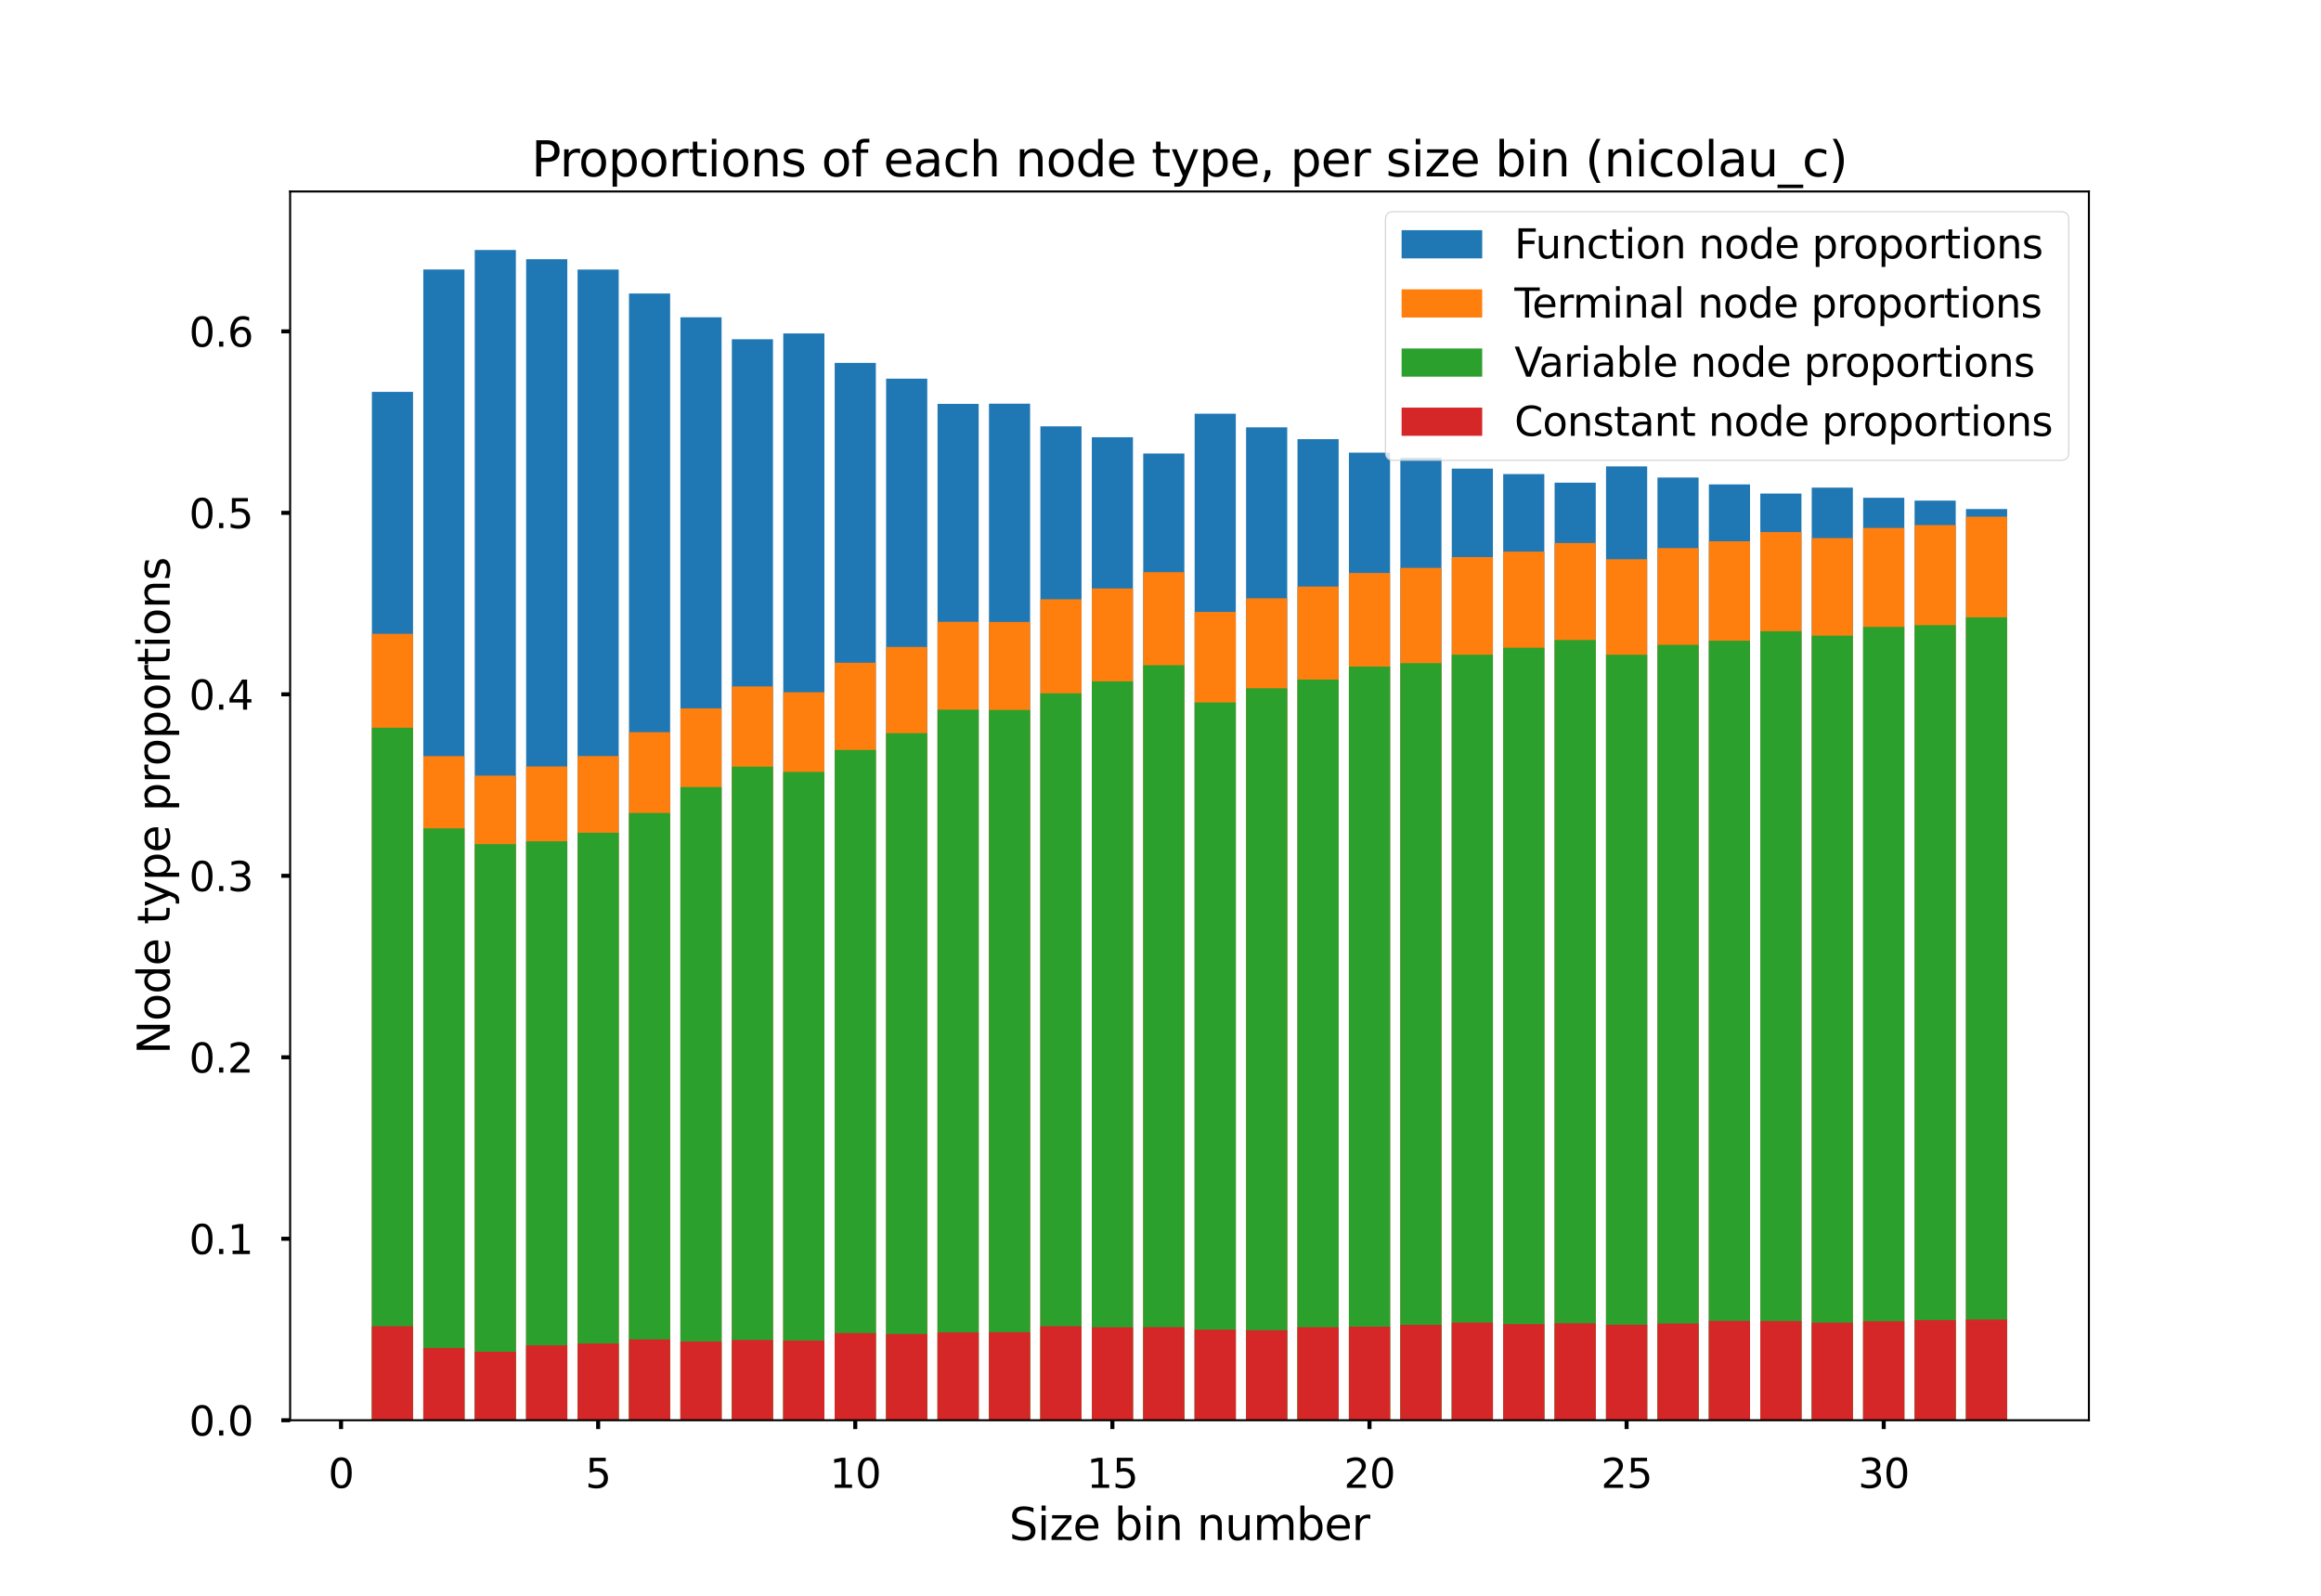 <?xml version="1.0" encoding="utf-8" standalone="no"?>
<!DOCTYPE svg PUBLIC "-//W3C//DTD SVG 1.1//EN"
  "http://www.w3.org/Graphics/SVG/1.1/DTD/svg11.dtd">
<svg xmlns:xlink="http://www.w3.org/1999/xlink" width="921.6pt" height="633.6pt" viewBox="0 0 921.6 633.6" xmlns="http://www.w3.org/2000/svg" version="1.1">
 <defs>
  <style type="text/css">*{stroke-linejoin: round; stroke-linecap: butt}</style>
 </defs>
 <g id="figure_1">
  <g id="patch_1">
   <path d="M 0 633.6 
L 921.6 633.6 
L 921.6 0 
L 0 0 
z
" style="fill: #ffffff"/>
  </g>
  <g id="axes_1">
   <g id="patch_2">
    <path d="M 115.2 563.904 
L 829.44 563.904 
L 829.44 76.032 
L 115.2 76.032 
z
" style="fill: #ffffff"/>
   </g>
   <g id="patch_3">
    <path d="M 147.665 563.904 
L 164 563.904 
L 164 155.589 
L 147.665 155.589 
z
" clip-path="url(#p9512cacc9a)" style="fill: #1f77b4"/>
   </g>
   <g id="patch_4">
    <path d="M 168.084 563.904 
L 184.419 563.904 
L 184.419 107.012 
L 168.084 107.012 
z
" clip-path="url(#p9512cacc9a)" style="fill: #1f77b4"/>
   </g>
   <g id="patch_5">
    <path d="M 188.503 563.904 
L 204.837 563.904 
L 204.837 99.264 
L 188.503 99.264 
z
" clip-path="url(#p9512cacc9a)" style="fill: #1f77b4"/>
   </g>
   <g id="patch_6">
    <path d="M 208.921 563.904 
L 225.256 563.904 
L 225.256 102.913 
L 208.921 102.913 
z
" clip-path="url(#p9512cacc9a)" style="fill: #1f77b4"/>
   </g>
   <g id="patch_7">
    <path d="M 229.34 563.904 
L 245.674 563.904 
L 245.674 107.034 
L 229.34 107.034 
z
" clip-path="url(#p9512cacc9a)" style="fill: #1f77b4"/>
   </g>
   <g id="patch_8">
    <path d="M 249.758 563.904 
L 266.093 563.904 
L 266.093 116.538 
L 249.758 116.538 
z
" clip-path="url(#p9512cacc9a)" style="fill: #1f77b4"/>
   </g>
   <g id="patch_9">
    <path d="M 270.177 563.904 
L 286.511 563.904 
L 286.511 125.977 
L 270.177 125.977 
z
" clip-path="url(#p9512cacc9a)" style="fill: #1f77b4"/>
   </g>
   <g id="patch_10">
    <path d="M 290.595 563.904 
L 306.93 563.904 
L 306.93 134.7 
L 290.595 134.7 
z
" clip-path="url(#p9512cacc9a)" style="fill: #1f77b4"/>
   </g>
   <g id="patch_11">
    <path d="M 311.014 563.904 
L 327.348 563.904 
L 327.348 132.39 
L 311.014 132.39 
z
" clip-path="url(#p9512cacc9a)" style="fill: #1f77b4"/>
   </g>
   <g id="patch_12">
    <path d="M 331.432 563.904 
L 347.767 563.904 
L 347.767 144.1 
L 331.432 144.1 
z
" clip-path="url(#p9512cacc9a)" style="fill: #1f77b4"/>
   </g>
   <g id="patch_13">
    <path d="M 351.851 563.904 
L 368.186 563.904 
L 368.186 150.366 
L 351.851 150.366 
z
" clip-path="url(#p9512cacc9a)" style="fill: #1f77b4"/>
   </g>
   <g id="patch_14">
    <path d="M 372.269 563.904 
L 388.604 563.904 
L 388.604 160.353 
L 372.269 160.353 
z
" clip-path="url(#p9512cacc9a)" style="fill: #1f77b4"/>
   </g>
   <g id="patch_15">
    <path d="M 392.688 563.904 
L 409.023 563.904 
L 409.023 160.293 
L 392.688 160.293 
z
" clip-path="url(#p9512cacc9a)" style="fill: #1f77b4"/>
   </g>
   <g id="patch_16">
    <path d="M 413.106 563.904 
L 429.441 563.904 
L 429.441 169.281 
L 413.106 169.281 
z
" clip-path="url(#p9512cacc9a)" style="fill: #1f77b4"/>
   </g>
   <g id="patch_17">
    <path d="M 433.525 563.904 
L 449.86 563.904 
L 449.86 173.595 
L 433.525 173.595 
z
" clip-path="url(#p9512cacc9a)" style="fill: #1f77b4"/>
   </g>
   <g id="patch_18">
    <path d="M 453.943 563.904 
L 470.278 563.904 
L 470.278 180.066 
L 453.943 180.066 
z
" clip-path="url(#p9512cacc9a)" style="fill: #1f77b4"/>
   </g>
   <g id="patch_19">
    <path d="M 474.362 563.904 
L 490.697 563.904 
L 490.697 164.274 
L 474.362 164.274 
z
" clip-path="url(#p9512cacc9a)" style="fill: #1f77b4"/>
   </g>
   <g id="patch_20">
    <path d="M 494.78 563.904 
L 511.115 563.904 
L 511.115 169.683 
L 494.78 169.683 
z
" clip-path="url(#p9512cacc9a)" style="fill: #1f77b4"/>
   </g>
   <g id="patch_21">
    <path d="M 515.199 563.904 
L 531.534 563.904 
L 531.534 174.355 
L 515.199 174.355 
z
" clip-path="url(#p9512cacc9a)" style="fill: #1f77b4"/>
   </g>
   <g id="patch_22">
    <path d="M 535.617 563.904 
L 551.952 563.904 
L 551.952 179.726 
L 535.617 179.726 
z
" clip-path="url(#p9512cacc9a)" style="fill: #1f77b4"/>
   </g>
   <g id="patch_23">
    <path d="M 556.036 563.904 
L 572.371 563.904 
L 572.371 181.785 
L 556.036 181.785 
z
" clip-path="url(#p9512cacc9a)" style="fill: #1f77b4"/>
   </g>
   <g id="patch_24">
    <path d="M 576.454 563.904 
L 592.789 563.904 
L 592.789 186.064 
L 576.454 186.064 
z
" clip-path="url(#p9512cacc9a)" style="fill: #1f77b4"/>
   </g>
   <g id="patch_25">
    <path d="M 596.873 563.904 
L 613.208 563.904 
L 613.208 188.226 
L 596.873 188.226 
z
" clip-path="url(#p9512cacc9a)" style="fill: #1f77b4"/>
   </g>
   <g id="patch_26">
    <path d="M 617.292 563.904 
L 633.626 563.904 
L 633.626 191.635 
L 617.292 191.635 
z
" clip-path="url(#p9512cacc9a)" style="fill: #1f77b4"/>
   </g>
   <g id="patch_27">
    <path d="M 637.71 563.904 
L 654.045 563.904 
L 654.045 185.184 
L 637.71 185.184 
z
" clip-path="url(#p9512cacc9a)" style="fill: #1f77b4"/>
   </g>
   <g id="patch_28">
    <path d="M 658.129 563.904 
L 674.463 563.904 
L 674.463 189.61 
L 658.129 189.61 
z
" clip-path="url(#p9512cacc9a)" style="fill: #1f77b4"/>
   </g>
   <g id="patch_29">
    <path d="M 678.547 563.904 
L 694.882 563.904 
L 694.882 192.324 
L 678.547 192.324 
z
" clip-path="url(#p9512cacc9a)" style="fill: #1f77b4"/>
   </g>
   <g id="patch_30">
    <path d="M 698.966 563.904 
L 715.3 563.904 
L 715.3 195.979 
L 698.966 195.979 
z
" clip-path="url(#p9512cacc9a)" style="fill: #1f77b4"/>
   </g>
   <g id="patch_31">
    <path d="M 719.384 563.904 
L 735.719 563.904 
L 735.719 193.601 
L 719.384 193.601 
z
" clip-path="url(#p9512cacc9a)" style="fill: #1f77b4"/>
   </g>
   <g id="patch_32">
    <path d="M 739.803 563.904 
L 756.137 563.904 
L 756.137 197.638 
L 739.803 197.638 
z
" clip-path="url(#p9512cacc9a)" style="fill: #1f77b4"/>
   </g>
   <g id="patch_33">
    <path d="M 760.221 563.904 
L 776.556 563.904 
L 776.556 198.764 
L 760.221 198.764 
z
" clip-path="url(#p9512cacc9a)" style="fill: #1f77b4"/>
   </g>
   <g id="patch_34">
    <path d="M 780.64 563.904 
L 796.975 563.904 
L 796.975 202.113 
L 780.64 202.113 
z
" clip-path="url(#p9512cacc9a)" style="fill: #1f77b4"/>
   </g>
   <g id="patch_35">
    <path d="M 147.665 563.904 
L 164 563.904 
L 164 251.648 
L 147.665 251.648 
z
" clip-path="url(#p9512cacc9a)" style="fill: #ff7f0e"/>
   </g>
   <g id="patch_36">
    <path d="M 168.084 563.904 
L 184.419 563.904 
L 184.419 300.225 
L 168.084 300.225 
z
" clip-path="url(#p9512cacc9a)" style="fill: #ff7f0e"/>
   </g>
   <g id="patch_37">
    <path d="M 188.503 563.904 
L 204.837 563.904 
L 204.837 307.973 
L 188.503 307.973 
z
" clip-path="url(#p9512cacc9a)" style="fill: #ff7f0e"/>
   </g>
   <g id="patch_38">
    <path d="M 208.921 563.904 
L 225.256 563.904 
L 225.256 304.324 
L 208.921 304.324 
z
" clip-path="url(#p9512cacc9a)" style="fill: #ff7f0e"/>
   </g>
   <g id="patch_39">
    <path d="M 229.34 563.904 
L 245.674 563.904 
L 245.674 300.203 
L 229.34 300.203 
z
" clip-path="url(#p9512cacc9a)" style="fill: #ff7f0e"/>
   </g>
   <g id="patch_40">
    <path d="M 249.758 563.904 
L 266.093 563.904 
L 266.093 290.7 
L 249.758 290.7 
z
" clip-path="url(#p9512cacc9a)" style="fill: #ff7f0e"/>
   </g>
   <g id="patch_41">
    <path d="M 270.177 563.904 
L 286.511 563.904 
L 286.511 281.26 
L 270.177 281.26 
z
" clip-path="url(#p9512cacc9a)" style="fill: #ff7f0e"/>
   </g>
   <g id="patch_42">
    <path d="M 290.595 563.904 
L 306.93 563.904 
L 306.93 272.537 
L 290.595 272.537 
z
" clip-path="url(#p9512cacc9a)" style="fill: #ff7f0e"/>
   </g>
   <g id="patch_43">
    <path d="M 311.014 563.904 
L 327.348 563.904 
L 327.348 274.847 
L 311.014 274.847 
z
" clip-path="url(#p9512cacc9a)" style="fill: #ff7f0e"/>
   </g>
   <g id="patch_44">
    <path d="M 331.432 563.904 
L 347.767 563.904 
L 347.767 263.137 
L 331.432 263.137 
z
" clip-path="url(#p9512cacc9a)" style="fill: #ff7f0e"/>
   </g>
   <g id="patch_45">
    <path d="M 351.851 563.904 
L 368.186 563.904 
L 368.186 256.871 
L 351.851 256.871 
z
" clip-path="url(#p9512cacc9a)" style="fill: #ff7f0e"/>
   </g>
   <g id="patch_46">
    <path d="M 372.269 563.904 
L 388.604 563.904 
L 388.604 246.884 
L 372.269 246.884 
z
" clip-path="url(#p9512cacc9a)" style="fill: #ff7f0e"/>
   </g>
   <g id="patch_47">
    <path d="M 392.688 563.904 
L 409.023 563.904 
L 409.023 246.944 
L 392.688 246.944 
z
" clip-path="url(#p9512cacc9a)" style="fill: #ff7f0e"/>
   </g>
   <g id="patch_48">
    <path d="M 413.106 563.904 
L 429.441 563.904 
L 429.441 237.956 
L 413.106 237.956 
z
" clip-path="url(#p9512cacc9a)" style="fill: #ff7f0e"/>
   </g>
   <g id="patch_49">
    <path d="M 433.525 563.904 
L 449.86 563.904 
L 449.86 233.642 
L 433.525 233.642 
z
" clip-path="url(#p9512cacc9a)" style="fill: #ff7f0e"/>
   </g>
   <g id="patch_50">
    <path d="M 453.943 563.904 
L 470.278 563.904 
L 470.278 227.171 
L 453.943 227.171 
z
" clip-path="url(#p9512cacc9a)" style="fill: #ff7f0e"/>
   </g>
   <g id="patch_51">
    <path d="M 474.362 563.904 
L 490.697 563.904 
L 490.697 242.963 
L 474.362 242.963 
z
" clip-path="url(#p9512cacc9a)" style="fill: #ff7f0e"/>
   </g>
   <g id="patch_52">
    <path d="M 494.78 563.904 
L 511.115 563.904 
L 511.115 237.555 
L 494.78 237.555 
z
" clip-path="url(#p9512cacc9a)" style="fill: #ff7f0e"/>
   </g>
   <g id="patch_53">
    <path d="M 515.199 563.904 
L 531.534 563.904 
L 531.534 232.882 
L 515.199 232.882 
z
" clip-path="url(#p9512cacc9a)" style="fill: #ff7f0e"/>
   </g>
   <g id="patch_54">
    <path d="M 535.617 563.904 
L 551.952 563.904 
L 551.952 227.511 
L 535.617 227.511 
z
" clip-path="url(#p9512cacc9a)" style="fill: #ff7f0e"/>
   </g>
   <g id="patch_55">
    <path d="M 556.036 563.904 
L 572.371 563.904 
L 572.371 225.453 
L 556.036 225.453 
z
" clip-path="url(#p9512cacc9a)" style="fill: #ff7f0e"/>
   </g>
   <g id="patch_56">
    <path d="M 576.454 563.904 
L 592.789 563.904 
L 592.789 221.173 
L 576.454 221.173 
z
" clip-path="url(#p9512cacc9a)" style="fill: #ff7f0e"/>
   </g>
   <g id="patch_57">
    <path d="M 596.873 563.904 
L 613.208 563.904 
L 613.208 219.011 
L 596.873 219.011 
z
" clip-path="url(#p9512cacc9a)" style="fill: #ff7f0e"/>
   </g>
   <g id="patch_58">
    <path d="M 617.292 563.904 
L 633.626 563.904 
L 633.626 215.602 
L 617.292 215.602 
z
" clip-path="url(#p9512cacc9a)" style="fill: #ff7f0e"/>
   </g>
   <g id="patch_59">
    <path d="M 637.71 563.904 
L 654.045 563.904 
L 654.045 222.053 
L 637.71 222.053 
z
" clip-path="url(#p9512cacc9a)" style="fill: #ff7f0e"/>
   </g>
   <g id="patch_60">
    <path d="M 658.129 563.904 
L 674.463 563.904 
L 674.463 217.627 
L 658.129 217.627 
z
" clip-path="url(#p9512cacc9a)" style="fill: #ff7f0e"/>
   </g>
   <g id="patch_61">
    <path d="M 678.547 563.904 
L 694.882 563.904 
L 694.882 214.913 
L 678.547 214.913 
z
" clip-path="url(#p9512cacc9a)" style="fill: #ff7f0e"/>
   </g>
   <g id="patch_62">
    <path d="M 698.966 563.904 
L 715.3 563.904 
L 715.3 211.259 
L 698.966 211.259 
z
" clip-path="url(#p9512cacc9a)" style="fill: #ff7f0e"/>
   </g>
   <g id="patch_63">
    <path d="M 719.384 563.904 
L 735.719 563.904 
L 735.719 213.636 
L 719.384 213.636 
z
" clip-path="url(#p9512cacc9a)" style="fill: #ff7f0e"/>
   </g>
   <g id="patch_64">
    <path d="M 739.803 563.904 
L 756.137 563.904 
L 756.137 209.6 
L 739.803 209.6 
z
" clip-path="url(#p9512cacc9a)" style="fill: #ff7f0e"/>
   </g>
   <g id="patch_65">
    <path d="M 760.221 563.904 
L 776.556 563.904 
L 776.556 208.473 
L 760.221 208.473 
z
" clip-path="url(#p9512cacc9a)" style="fill: #ff7f0e"/>
   </g>
   <g id="patch_66">
    <path d="M 780.64 563.904 
L 796.975 563.904 
L 796.975 205.124 
L 780.64 205.124 
z
" clip-path="url(#p9512cacc9a)" style="fill: #ff7f0e"/>
   </g>
   <g id="patch_67">
    <path d="M 147.665 563.904 
L 164 563.904 
L 164 288.932 
L 147.665 288.932 
z
" clip-path="url(#p9512cacc9a)" style="fill: #2ca02c"/>
   </g>
   <g id="patch_68">
    <path d="M 168.084 563.904 
L 184.419 563.904 
L 184.419 328.909 
L 168.084 328.909 
z
" clip-path="url(#p9512cacc9a)" style="fill: #2ca02c"/>
   </g>
   <g id="patch_69">
    <path d="M 188.503 563.904 
L 204.837 563.904 
L 204.837 335.17 
L 188.503 335.17 
z
" clip-path="url(#p9512cacc9a)" style="fill: #2ca02c"/>
   </g>
   <g id="patch_70">
    <path d="M 208.921 563.904 
L 225.256 563.904 
L 225.256 334.046 
L 208.921 334.046 
z
" clip-path="url(#p9512cacc9a)" style="fill: #2ca02c"/>
   </g>
   <g id="patch_71">
    <path d="M 229.34 563.904 
L 245.674 563.904 
L 245.674 330.651 
L 229.34 330.651 
z
" clip-path="url(#p9512cacc9a)" style="fill: #2ca02c"/>
   </g>
   <g id="patch_72">
    <path d="M 249.758 563.904 
L 266.093 563.904 
L 266.093 322.775 
L 249.758 322.775 
z
" clip-path="url(#p9512cacc9a)" style="fill: #2ca02c"/>
   </g>
   <g id="patch_73">
    <path d="M 270.177 563.904 
L 286.511 563.904 
L 286.511 312.509 
L 270.177 312.509 
z
" clip-path="url(#p9512cacc9a)" style="fill: #2ca02c"/>
   </g>
   <g id="patch_74">
    <path d="M 290.595 563.904 
L 306.93 563.904 
L 306.93 304.401 
L 290.595 304.401 
z
" clip-path="url(#p9512cacc9a)" style="fill: #2ca02c"/>
   </g>
   <g id="patch_75">
    <path d="M 311.014 563.904 
L 327.348 563.904 
L 327.348 306.477 
L 311.014 306.477 
z
" clip-path="url(#p9512cacc9a)" style="fill: #2ca02c"/>
   </g>
   <g id="patch_76">
    <path d="M 331.432 563.904 
L 347.767 563.904 
L 347.767 297.755 
L 331.432 297.755 
z
" clip-path="url(#p9512cacc9a)" style="fill: #2ca02c"/>
   </g>
   <g id="patch_77">
    <path d="M 351.851 563.904 
L 368.186 563.904 
L 368.186 291.091 
L 351.851 291.091 
z
" clip-path="url(#p9512cacc9a)" style="fill: #2ca02c"/>
   </g>
   <g id="patch_78">
    <path d="M 372.269 563.904 
L 388.604 563.904 
L 388.604 281.756 
L 372.269 281.756 
z
" clip-path="url(#p9512cacc9a)" style="fill: #2ca02c"/>
   </g>
   <g id="patch_79">
    <path d="M 392.688 563.904 
L 409.023 563.904 
L 409.023 281.894 
L 392.688 281.894 
z
" clip-path="url(#p9512cacc9a)" style="fill: #2ca02c"/>
   </g>
   <g id="patch_80">
    <path d="M 413.106 563.904 
L 429.441 563.904 
L 429.441 275.283 
L 413.106 275.283 
z
" clip-path="url(#p9512cacc9a)" style="fill: #2ca02c"/>
   </g>
   <g id="patch_81">
    <path d="M 433.525 563.904 
L 449.86 563.904 
L 449.86 270.529 
L 433.525 270.529 
z
" clip-path="url(#p9512cacc9a)" style="fill: #2ca02c"/>
   </g>
   <g id="patch_82">
    <path d="M 453.943 563.904 
L 470.278 563.904 
L 470.278 264.115 
L 453.943 264.115 
z
" clip-path="url(#p9512cacc9a)" style="fill: #2ca02c"/>
   </g>
   <g id="patch_83">
    <path d="M 474.362 563.904 
L 490.697 563.904 
L 490.697 278.925 
L 474.362 278.925 
z
" clip-path="url(#p9512cacc9a)" style="fill: #2ca02c"/>
   </g>
   <g id="patch_84">
    <path d="M 494.78 563.904 
L 511.115 563.904 
L 511.115 273.292 
L 494.78 273.292 
z
" clip-path="url(#p9512cacc9a)" style="fill: #2ca02c"/>
   </g>
   <g id="patch_85">
    <path d="M 515.199 563.904 
L 531.534 563.904 
L 531.534 269.808 
L 515.199 269.808 
z
" clip-path="url(#p9512cacc9a)" style="fill: #2ca02c"/>
   </g>
   <g id="patch_86">
    <path d="M 535.617 563.904 
L 551.952 563.904 
L 551.952 264.654 
L 535.617 264.654 
z
" clip-path="url(#p9512cacc9a)" style="fill: #2ca02c"/>
   </g>
   <g id="patch_87">
    <path d="M 556.036 563.904 
L 572.371 563.904 
L 572.371 263.296 
L 556.036 263.296 
z
" clip-path="url(#p9512cacc9a)" style="fill: #2ca02c"/>
   </g>
   <g id="patch_88">
    <path d="M 576.454 563.904 
L 592.789 563.904 
L 592.789 259.933 
L 576.454 259.933 
z
" clip-path="url(#p9512cacc9a)" style="fill: #2ca02c"/>
   </g>
   <g id="patch_89">
    <path d="M 596.873 563.904 
L 613.208 563.904 
L 613.208 257.155 
L 596.873 257.155 
z
" clip-path="url(#p9512cacc9a)" style="fill: #2ca02c"/>
   </g>
   <g id="patch_90">
    <path d="M 617.292 563.904 
L 633.626 563.904 
L 633.626 254.108 
L 617.292 254.108 
z
" clip-path="url(#p9512cacc9a)" style="fill: #2ca02c"/>
   </g>
   <g id="patch_91">
    <path d="M 637.71 563.904 
L 654.045 563.904 
L 654.045 259.965 
L 637.71 259.965 
z
" clip-path="url(#p9512cacc9a)" style="fill: #2ca02c"/>
   </g>
   <g id="patch_92">
    <path d="M 658.129 563.904 
L 674.463 563.904 
L 674.463 256.034 
L 658.129 256.034 
z
" clip-path="url(#p9512cacc9a)" style="fill: #2ca02c"/>
   </g>
   <g id="patch_93">
    <path d="M 678.547 563.904 
L 694.882 563.904 
L 694.882 254.374 
L 678.547 254.374 
z
" clip-path="url(#p9512cacc9a)" style="fill: #2ca02c"/>
   </g>
   <g id="patch_94">
    <path d="M 698.966 563.904 
L 715.3 563.904 
L 715.3 250.634 
L 698.966 250.634 
z
" clip-path="url(#p9512cacc9a)" style="fill: #2ca02c"/>
   </g>
   <g id="patch_95">
    <path d="M 719.384 563.904 
L 735.719 563.904 
L 735.719 252.378 
L 719.384 252.378 
z
" clip-path="url(#p9512cacc9a)" style="fill: #2ca02c"/>
   </g>
   <g id="patch_96">
    <path d="M 739.803 563.904 
L 756.137 563.904 
L 756.137 248.897 
L 739.803 248.897 
z
" clip-path="url(#p9512cacc9a)" style="fill: #2ca02c"/>
   </g>
   <g id="patch_97">
    <path d="M 760.221 563.904 
L 776.556 563.904 
L 776.556 248.227 
L 760.221 248.227 
z
" clip-path="url(#p9512cacc9a)" style="fill: #2ca02c"/>
   </g>
   <g id="patch_98">
    <path d="M 780.64 563.904 
L 796.975 563.904 
L 796.975 245.099 
L 780.64 245.099 
z
" clip-path="url(#p9512cacc9a)" style="fill: #2ca02c"/>
   </g>
   <g id="patch_99">
    <path d="M 147.665 563.904 
L 164 563.904 
L 164 526.62 
L 147.665 526.62 
z
" clip-path="url(#p9512cacc9a)" style="fill: #d62728"/>
   </g>
   <g id="patch_100">
    <path d="M 168.084 563.904 
L 184.419 563.904 
L 184.419 535.22 
L 168.084 535.22 
z
" clip-path="url(#p9512cacc9a)" style="fill: #d62728"/>
   </g>
   <g id="patch_101">
    <path d="M 188.503 563.904 
L 204.837 563.904 
L 204.837 536.708 
L 188.503 536.708 
z
" clip-path="url(#p9512cacc9a)" style="fill: #d62728"/>
   </g>
   <g id="patch_102">
    <path d="M 208.921 563.904 
L 225.256 563.904 
L 225.256 534.182 
L 208.921 534.182 
z
" clip-path="url(#p9512cacc9a)" style="fill: #d62728"/>
   </g>
   <g id="patch_103">
    <path d="M 229.34 563.904 
L 245.674 563.904 
L 245.674 533.456 
L 229.34 533.456 
z
" clip-path="url(#p9512cacc9a)" style="fill: #d62728"/>
   </g>
   <g id="patch_104">
    <path d="M 249.758 563.904 
L 266.093 563.904 
L 266.093 531.829 
L 249.758 531.829 
z
" clip-path="url(#p9512cacc9a)" style="fill: #d62728"/>
   </g>
   <g id="patch_105">
    <path d="M 270.177 563.904 
L 286.511 563.904 
L 286.511 532.655 
L 270.177 532.655 
z
" clip-path="url(#p9512cacc9a)" style="fill: #d62728"/>
   </g>
   <g id="patch_106">
    <path d="M 290.595 563.904 
L 306.93 563.904 
L 306.93 532.04 
L 290.595 532.04 
z
" clip-path="url(#p9512cacc9a)" style="fill: #d62728"/>
   </g>
   <g id="patch_107">
    <path d="M 311.014 563.904 
L 327.348 563.904 
L 327.348 532.274 
L 311.014 532.274 
z
" clip-path="url(#p9512cacc9a)" style="fill: #d62728"/>
   </g>
   <g id="patch_108">
    <path d="M 331.432 563.904 
L 347.767 563.904 
L 347.767 529.286 
L 331.432 529.286 
z
" clip-path="url(#p9512cacc9a)" style="fill: #d62728"/>
   </g>
   <g id="patch_109">
    <path d="M 351.851 563.904 
L 368.186 563.904 
L 368.186 529.684 
L 351.851 529.684 
z
" clip-path="url(#p9512cacc9a)" style="fill: #d62728"/>
   </g>
   <g id="patch_110">
    <path d="M 372.269 563.904 
L 388.604 563.904 
L 388.604 529.031 
L 372.269 529.031 
z
" clip-path="url(#p9512cacc9a)" style="fill: #d62728"/>
   </g>
   <g id="patch_111">
    <path d="M 392.688 563.904 
L 409.023 563.904 
L 409.023 528.954 
L 392.688 528.954 
z
" clip-path="url(#p9512cacc9a)" style="fill: #d62728"/>
   </g>
   <g id="patch_112">
    <path d="M 413.106 563.904 
L 429.441 563.904 
L 429.441 526.578 
L 413.106 526.578 
z
" clip-path="url(#p9512cacc9a)" style="fill: #d62728"/>
   </g>
   <g id="patch_113">
    <path d="M 433.525 563.904 
L 449.86 563.904 
L 449.86 527.017 
L 433.525 527.017 
z
" clip-path="url(#p9512cacc9a)" style="fill: #d62728"/>
   </g>
   <g id="patch_114">
    <path d="M 453.943 563.904 
L 470.278 563.904 
L 470.278 526.961 
L 453.943 526.961 
z
" clip-path="url(#p9512cacc9a)" style="fill: #d62728"/>
   </g>
   <g id="patch_115">
    <path d="M 474.362 563.904 
L 490.697 563.904 
L 490.697 527.942 
L 474.362 527.942 
z
" clip-path="url(#p9512cacc9a)" style="fill: #d62728"/>
   </g>
   <g id="patch_116">
    <path d="M 494.78 563.904 
L 511.115 563.904 
L 511.115 528.167 
L 494.78 528.167 
z
" clip-path="url(#p9512cacc9a)" style="fill: #d62728"/>
   </g>
   <g id="patch_117">
    <path d="M 515.199 563.904 
L 531.534 563.904 
L 531.534 526.978 
L 515.199 526.978 
z
" clip-path="url(#p9512cacc9a)" style="fill: #d62728"/>
   </g>
   <g id="patch_118">
    <path d="M 535.617 563.904 
L 551.952 563.904 
L 551.952 526.761 
L 535.617 526.761 
z
" clip-path="url(#p9512cacc9a)" style="fill: #d62728"/>
   </g>
   <g id="patch_119">
    <path d="M 556.036 563.904 
L 572.371 563.904 
L 572.371 526.061 
L 556.036 526.061 
z
" clip-path="url(#p9512cacc9a)" style="fill: #d62728"/>
   </g>
   <g id="patch_120">
    <path d="M 576.454 563.904 
L 592.789 563.904 
L 592.789 525.144 
L 576.454 525.144 
z
" clip-path="url(#p9512cacc9a)" style="fill: #d62728"/>
   </g>
   <g id="patch_121">
    <path d="M 596.873 563.904 
L 613.208 563.904 
L 613.208 525.761 
L 596.873 525.761 
z
" clip-path="url(#p9512cacc9a)" style="fill: #d62728"/>
   </g>
   <g id="patch_122">
    <path d="M 617.292 563.904 
L 633.626 563.904 
L 633.626 525.398 
L 617.292 525.398 
z
" clip-path="url(#p9512cacc9a)" style="fill: #d62728"/>
   </g>
   <g id="patch_123">
    <path d="M 637.71 563.904 
L 654.045 563.904 
L 654.045 525.992 
L 637.71 525.992 
z
" clip-path="url(#p9512cacc9a)" style="fill: #d62728"/>
   </g>
   <g id="patch_124">
    <path d="M 658.129 563.904 
L 674.463 563.904 
L 674.463 525.497 
L 658.129 525.497 
z
" clip-path="url(#p9512cacc9a)" style="fill: #d62728"/>
   </g>
   <g id="patch_125">
    <path d="M 678.547 563.904 
L 694.882 563.904 
L 694.882 524.444 
L 678.547 524.444 
z
" clip-path="url(#p9512cacc9a)" style="fill: #d62728"/>
   </g>
   <g id="patch_126">
    <path d="M 698.966 563.904 
L 715.3 563.904 
L 715.3 524.528 
L 698.966 524.528 
z
" clip-path="url(#p9512cacc9a)" style="fill: #d62728"/>
   </g>
   <g id="patch_127">
    <path d="M 719.384 563.904 
L 735.719 563.904 
L 735.719 525.162 
L 719.384 525.162 
z
" clip-path="url(#p9512cacc9a)" style="fill: #d62728"/>
   </g>
   <g id="patch_128">
    <path d="M 739.803 563.904 
L 756.137 563.904 
L 756.137 524.606 
L 739.803 524.606 
z
" clip-path="url(#p9512cacc9a)" style="fill: #d62728"/>
   </g>
   <g id="patch_129">
    <path d="M 760.221 563.904 
L 776.556 563.904 
L 776.556 524.15 
L 760.221 524.15 
z
" clip-path="url(#p9512cacc9a)" style="fill: #d62728"/>
   </g>
   <g id="patch_130">
    <path d="M 780.64 563.904 
L 796.975 563.904 
L 796.975 523.928 
L 780.64 523.928 
z
" clip-path="url(#p9512cacc9a)" style="fill: #d62728"/>
   </g>
   <g id="matplotlib.axis_1">
    <g id="xtick_1">
     <g id="line2d_1">
      <defs>
       <path id="maf70e32b81" d="M 0 0 
L 0 3.5 
" style="stroke: #000000; stroke-width: 1.6"/>
      </defs>
      <g>
       <use xlink:href="#maf70e32b81" x="135.414" y="563.904" style="stroke: #000000; stroke-width: 1.6"/>
      </g>
     </g>
     <g id="text_1">
      <!-- 0 -->
      <g transform="translate(130.324 590.761)scale(0.16 -0.16)">
       <defs>
        <path id="DejaVuSans-30" d="M 2034 4250 
Q 1547 4250 1301 3770 
Q 1056 3291 1056 2328 
Q 1056 1369 1301 889 
Q 1547 409 2034 409 
Q 2525 409 2770 889 
Q 3016 1369 3016 2328 
Q 3016 3291 2770 3770 
Q 2525 4250 2034 4250 
z
M 2034 4750 
Q 2819 4750 3233 4129 
Q 3647 3509 3647 2328 
Q 3647 1150 3233 529 
Q 2819 -91 2034 -91 
Q 1250 -91 836 529 
Q 422 1150 422 2328 
Q 422 3509 836 4129 
Q 1250 4750 2034 4750 
z
" transform="scale(0.016)"/>
       </defs>
       <use xlink:href="#DejaVuSans-30"/>
      </g>
     </g>
    </g>
    <g id="xtick_2">
     <g id="line2d_2">
      <g>
       <use xlink:href="#maf70e32b81" x="237.507" y="563.904" style="stroke: #000000; stroke-width: 1.6"/>
      </g>
     </g>
     <g id="text_2">
      <!-- 5 -->
      <g transform="translate(232.417 590.761)scale(0.16 -0.16)">
       <defs>
        <path id="DejaVuSans-35" d="M 691 4666 
L 3169 4666 
L 3169 4134 
L 1269 4134 
L 1269 2991 
Q 1406 3038 1543 3061 
Q 1681 3084 1819 3084 
Q 2600 3084 3056 2656 
Q 3513 2228 3513 1497 
Q 3513 744 3044 326 
Q 2575 -91 1722 -91 
Q 1428 -91 1123 -41 
Q 819 9 494 109 
L 494 744 
Q 775 591 1075 516 
Q 1375 441 1709 441 
Q 2250 441 2565 725 
Q 2881 1009 2881 1497 
Q 2881 1984 2565 2268 
Q 2250 2553 1709 2553 
Q 1456 2553 1204 2497 
Q 953 2441 691 2322 
L 691 4666 
z
" transform="scale(0.016)"/>
       </defs>
       <use xlink:href="#DejaVuSans-35"/>
      </g>
     </g>
    </g>
    <g id="xtick_3">
     <g id="line2d_3">
      <g>
       <use xlink:href="#maf70e32b81" x="339.6" y="563.904" style="stroke: #000000; stroke-width: 1.6"/>
      </g>
     </g>
     <g id="text_3">
      <!-- 10 -->
      <g transform="translate(329.42 590.761)scale(0.16 -0.16)">
       <defs>
        <path id="DejaVuSans-31" d="M 794 531 
L 1825 531 
L 1825 4091 
L 703 3866 
L 703 4441 
L 1819 4666 
L 2450 4666 
L 2450 531 
L 3481 531 
L 3481 0 
L 794 0 
L 794 531 
z
" transform="scale(0.016)"/>
       </defs>
       <use xlink:href="#DejaVuSans-31"/>
       <use xlink:href="#DejaVuSans-30" x="63.623"/>
      </g>
     </g>
    </g>
    <g id="xtick_4">
     <g id="line2d_4">
      <g>
       <use xlink:href="#maf70e32b81" x="441.692" y="563.904" style="stroke: #000000; stroke-width: 1.6"/>
      </g>
     </g>
     <g id="text_4">
      <!-- 15 -->
      <g transform="translate(431.512 590.761)scale(0.16 -0.16)">
       <use xlink:href="#DejaVuSans-31"/>
       <use xlink:href="#DejaVuSans-35" x="63.623"/>
      </g>
     </g>
    </g>
    <g id="xtick_5">
     <g id="line2d_5">
      <g>
       <use xlink:href="#maf70e32b81" x="543.785" y="563.904" style="stroke: #000000; stroke-width: 1.6"/>
      </g>
     </g>
     <g id="text_5">
      <!-- 20 -->
      <g transform="translate(533.605 590.761)scale(0.16 -0.16)">
       <defs>
        <path id="DejaVuSans-32" d="M 1228 531 
L 3431 531 
L 3431 0 
L 469 0 
L 469 531 
Q 828 903 1448 1529 
Q 2069 2156 2228 2338 
Q 2531 2678 2651 2914 
Q 2772 3150 2772 3378 
Q 2772 3750 2511 3984 
Q 2250 4219 1831 4219 
Q 1534 4219 1204 4116 
Q 875 4013 500 3803 
L 500 4441 
Q 881 4594 1212 4672 
Q 1544 4750 1819 4750 
Q 2544 4750 2975 4387 
Q 3406 4025 3406 3419 
Q 3406 3131 3298 2873 
Q 3191 2616 2906 2266 
Q 2828 2175 2409 1742 
Q 1991 1309 1228 531 
z
" transform="scale(0.016)"/>
       </defs>
       <use xlink:href="#DejaVuSans-32"/>
       <use xlink:href="#DejaVuSans-30" x="63.623"/>
      </g>
     </g>
    </g>
    <g id="xtick_6">
     <g id="line2d_6">
      <g>
       <use xlink:href="#maf70e32b81" x="645.877" y="563.904" style="stroke: #000000; stroke-width: 1.6"/>
      </g>
     </g>
     <g id="text_6">
      <!-- 25 -->
      <g transform="translate(635.697 590.761)scale(0.16 -0.16)">
       <use xlink:href="#DejaVuSans-32"/>
       <use xlink:href="#DejaVuSans-35" x="63.623"/>
      </g>
     </g>
    </g>
    <g id="xtick_7">
     <g id="line2d_7">
      <g>
       <use xlink:href="#maf70e32b81" x="747.97" y="563.904" style="stroke: #000000; stroke-width: 1.6"/>
      </g>
     </g>
     <g id="text_7">
      <!-- 30 -->
      <g transform="translate(737.79 590.761)scale(0.16 -0.16)">
       <defs>
        <path id="DejaVuSans-33" d="M 2597 2516 
Q 3050 2419 3304 2112 
Q 3559 1806 3559 1356 
Q 3559 666 3084 287 
Q 2609 -91 1734 -91 
Q 1441 -91 1130 -33 
Q 819 25 488 141 
L 488 750 
Q 750 597 1062 519 
Q 1375 441 1716 441 
Q 2309 441 2620 675 
Q 2931 909 2931 1356 
Q 2931 1769 2642 2001 
Q 2353 2234 1838 2234 
L 1294 2234 
L 1294 2753 
L 1863 2753 
Q 2328 2753 2575 2939 
Q 2822 3125 2822 3475 
Q 2822 3834 2567 4026 
Q 2313 4219 1838 4219 
Q 1578 4219 1281 4162 
Q 984 4106 628 3988 
L 628 4550 
Q 988 4650 1302 4700 
Q 1616 4750 1894 4750 
Q 2613 4750 3031 4423 
Q 3450 4097 3450 3541 
Q 3450 3153 3228 2886 
Q 3006 2619 2597 2516 
z
" transform="scale(0.016)"/>
       </defs>
       <use xlink:href="#DejaVuSans-33"/>
       <use xlink:href="#DejaVuSans-30" x="63.623"/>
      </g>
     </g>
    </g>
    <g id="text_8">
     <!-- Size bin number -->
     <g transform="translate(400.709 611.462)scale(0.176 -0.176)">
      <defs>
       <path id="DejaVuSans-53" d="M 3425 4513 
L 3425 3897 
Q 3066 4069 2747 4153 
Q 2428 4238 2131 4238 
Q 1616 4238 1336 4038 
Q 1056 3838 1056 3469 
Q 1056 3159 1242 3001 
Q 1428 2844 1947 2747 
L 2328 2669 
Q 3034 2534 3370 2195 
Q 3706 1856 3706 1288 
Q 3706 609 3251 259 
Q 2797 -91 1919 -91 
Q 1588 -91 1214 -16 
Q 841 59 441 206 
L 441 856 
Q 825 641 1194 531 
Q 1563 422 1919 422 
Q 2459 422 2753 634 
Q 3047 847 3047 1241 
Q 3047 1584 2836 1778 
Q 2625 1972 2144 2069 
L 1759 2144 
Q 1053 2284 737 2584 
Q 422 2884 422 3419 
Q 422 4038 858 4394 
Q 1294 4750 2059 4750 
Q 2388 4750 2728 4690 
Q 3069 4631 3425 4513 
z
" transform="scale(0.016)"/>
       <path id="DejaVuSans-69" d="M 603 3500 
L 1178 3500 
L 1178 0 
L 603 0 
L 603 3500 
z
M 603 4863 
L 1178 4863 
L 1178 4134 
L 603 4134 
L 603 4863 
z
" transform="scale(0.016)"/>
       <path id="DejaVuSans-7a" d="M 353 3500 
L 3084 3500 
L 3084 2975 
L 922 459 
L 3084 459 
L 3084 0 
L 275 0 
L 275 525 
L 2438 3041 
L 353 3041 
L 353 3500 
z
" transform="scale(0.016)"/>
       <path id="DejaVuSans-65" d="M 3597 1894 
L 3597 1613 
L 953 1613 
Q 991 1019 1311 708 
Q 1631 397 2203 397 
Q 2534 397 2845 478 
Q 3156 559 3463 722 
L 3463 178 
Q 3153 47 2828 -22 
Q 2503 -91 2169 -91 
Q 1331 -91 842 396 
Q 353 884 353 1716 
Q 353 2575 817 3079 
Q 1281 3584 2069 3584 
Q 2775 3584 3186 3129 
Q 3597 2675 3597 1894 
z
M 3022 2063 
Q 3016 2534 2758 2815 
Q 2500 3097 2075 3097 
Q 1594 3097 1305 2825 
Q 1016 2553 972 2059 
L 3022 2063 
z
" transform="scale(0.016)"/>
       <path id="DejaVuSans-20" transform="scale(0.016)"/>
       <path id="DejaVuSans-62" d="M 3116 1747 
Q 3116 2381 2855 2742 
Q 2594 3103 2138 3103 
Q 1681 3103 1420 2742 
Q 1159 2381 1159 1747 
Q 1159 1113 1420 752 
Q 1681 391 2138 391 
Q 2594 391 2855 752 
Q 3116 1113 3116 1747 
z
M 1159 2969 
Q 1341 3281 1617 3432 
Q 1894 3584 2278 3584 
Q 2916 3584 3314 3078 
Q 3713 2572 3713 1747 
Q 3713 922 3314 415 
Q 2916 -91 2278 -91 
Q 1894 -91 1617 61 
Q 1341 213 1159 525 
L 1159 0 
L 581 0 
L 581 4863 
L 1159 4863 
L 1159 2969 
z
" transform="scale(0.016)"/>
       <path id="DejaVuSans-6e" d="M 3513 2113 
L 3513 0 
L 2938 0 
L 2938 2094 
Q 2938 2591 2744 2837 
Q 2550 3084 2163 3084 
Q 1697 3084 1428 2787 
Q 1159 2491 1159 1978 
L 1159 0 
L 581 0 
L 581 3500 
L 1159 3500 
L 1159 2956 
Q 1366 3272 1645 3428 
Q 1925 3584 2291 3584 
Q 2894 3584 3203 3211 
Q 3513 2838 3513 2113 
z
" transform="scale(0.016)"/>
       <path id="DejaVuSans-75" d="M 544 1381 
L 544 3500 
L 1119 3500 
L 1119 1403 
Q 1119 906 1312 657 
Q 1506 409 1894 409 
Q 2359 409 2629 706 
Q 2900 1003 2900 1516 
L 2900 3500 
L 3475 3500 
L 3475 0 
L 2900 0 
L 2900 538 
Q 2691 219 2414 64 
Q 2138 -91 1772 -91 
Q 1169 -91 856 284 
Q 544 659 544 1381 
z
M 1991 3584 
L 1991 3584 
z
" transform="scale(0.016)"/>
       <path id="DejaVuSans-6d" d="M 3328 2828 
Q 3544 3216 3844 3400 
Q 4144 3584 4550 3584 
Q 5097 3584 5394 3201 
Q 5691 2819 5691 2113 
L 5691 0 
L 5113 0 
L 5113 2094 
Q 5113 2597 4934 2840 
Q 4756 3084 4391 3084 
Q 3944 3084 3684 2787 
Q 3425 2491 3425 1978 
L 3425 0 
L 2847 0 
L 2847 2094 
Q 2847 2600 2669 2842 
Q 2491 3084 2119 3084 
Q 1678 3084 1418 2786 
Q 1159 2488 1159 1978 
L 1159 0 
L 581 0 
L 581 3500 
L 1159 3500 
L 1159 2956 
Q 1356 3278 1631 3431 
Q 1906 3584 2284 3584 
Q 2666 3584 2933 3390 
Q 3200 3197 3328 2828 
z
" transform="scale(0.016)"/>
       <path id="DejaVuSans-72" d="M 2631 2963 
Q 2534 3019 2420 3045 
Q 2306 3072 2169 3072 
Q 1681 3072 1420 2755 
Q 1159 2438 1159 1844 
L 1159 0 
L 581 0 
L 581 3500 
L 1159 3500 
L 1159 2956 
Q 1341 3275 1631 3429 
Q 1922 3584 2338 3584 
Q 2397 3584 2469 3576 
Q 2541 3569 2628 3553 
L 2631 2963 
z
" transform="scale(0.016)"/>
      </defs>
      <use xlink:href="#DejaVuSans-53"/>
      <use xlink:href="#DejaVuSans-69" x="63.477"/>
      <use xlink:href="#DejaVuSans-7a" x="91.26"/>
      <use xlink:href="#DejaVuSans-65" x="143.75"/>
      <use xlink:href="#DejaVuSans-20" x="205.273"/>
      <use xlink:href="#DejaVuSans-62" x="237.061"/>
      <use xlink:href="#DejaVuSans-69" x="300.537"/>
      <use xlink:href="#DejaVuSans-6e" x="328.32"/>
      <use xlink:href="#DejaVuSans-20" x="391.699"/>
      <use xlink:href="#DejaVuSans-6e" x="423.486"/>
      <use xlink:href="#DejaVuSans-75" x="486.865"/>
      <use xlink:href="#DejaVuSans-6d" x="550.244"/>
      <use xlink:href="#DejaVuSans-62" x="647.656"/>
      <use xlink:href="#DejaVuSans-65" x="711.133"/>
      <use xlink:href="#DejaVuSans-72" x="772.656"/>
     </g>
    </g>
   </g>
   <g id="matplotlib.axis_2">
    <g id="ytick_1">
     <g id="line2d_8">
      <defs>
       <path id="m29b2d574aa" d="M 0 0 
L -3.5 0 
" style="stroke: #000000; stroke-width: 1.6"/>
      </defs>
      <g>
       <use xlink:href="#m29b2d574aa" x="115.2" y="563.904" style="stroke: #000000; stroke-width: 1.6"/>
      </g>
     </g>
     <g id="text_9">
      <!-- 0.0 -->
      <g transform="translate(75.055 569.983)scale(0.16 -0.16)">
       <defs>
        <path id="DejaVuSans-2e" d="M 684 794 
L 1344 794 
L 1344 0 
L 684 0 
L 684 794 
z
" transform="scale(0.016)"/>
       </defs>
       <use xlink:href="#DejaVuSans-30"/>
       <use xlink:href="#DejaVuSans-2e" x="63.623"/>
       <use xlink:href="#DejaVuSans-30" x="95.41"/>
      </g>
     </g>
    </g>
    <g id="ytick_2">
     <g id="line2d_9">
      <g>
       <use xlink:href="#m29b2d574aa" x="115.2" y="491.847" style="stroke: #000000; stroke-width: 1.6"/>
      </g>
     </g>
     <g id="text_10">
      <!-- 0.1 -->
      <g transform="translate(75.055 497.926)scale(0.16 -0.16)">
       <use xlink:href="#DejaVuSans-30"/>
       <use xlink:href="#DejaVuSans-2e" x="63.623"/>
       <use xlink:href="#DejaVuSans-31" x="95.41"/>
      </g>
     </g>
    </g>
    <g id="ytick_3">
     <g id="line2d_10">
      <g>
       <use xlink:href="#m29b2d574aa" x="115.2" y="419.79" style="stroke: #000000; stroke-width: 1.6"/>
      </g>
     </g>
     <g id="text_11">
      <!-- 0.2 -->
      <g transform="translate(75.055 425.869)scale(0.16 -0.16)">
       <use xlink:href="#DejaVuSans-30"/>
       <use xlink:href="#DejaVuSans-2e" x="63.623"/>
       <use xlink:href="#DejaVuSans-32" x="95.41"/>
      </g>
     </g>
    </g>
    <g id="ytick_4">
     <g id="line2d_11">
      <g>
       <use xlink:href="#m29b2d574aa" x="115.2" y="347.733" style="stroke: #000000; stroke-width: 1.6"/>
      </g>
     </g>
     <g id="text_12">
      <!-- 0.3 -->
      <g transform="translate(75.055 353.811)scale(0.16 -0.16)">
       <use xlink:href="#DejaVuSans-30"/>
       <use xlink:href="#DejaVuSans-2e" x="63.623"/>
       <use xlink:href="#DejaVuSans-33" x="95.41"/>
      </g>
     </g>
    </g>
    <g id="ytick_5">
     <g id="line2d_12">
      <g>
       <use xlink:href="#m29b2d574aa" x="115.2" y="275.676" style="stroke: #000000; stroke-width: 1.6"/>
      </g>
     </g>
     <g id="text_13">
      <!-- 0.4 -->
      <g transform="translate(75.055 281.754)scale(0.16 -0.16)">
       <defs>
        <path id="DejaVuSans-34" d="M 2419 4116 
L 825 1625 
L 2419 1625 
L 2419 4116 
z
M 2253 4666 
L 3047 4666 
L 3047 1625 
L 3713 1625 
L 3713 1100 
L 3047 1100 
L 3047 0 
L 2419 0 
L 2419 1100 
L 313 1100 
L 313 1709 
L 2253 4666 
z
" transform="scale(0.016)"/>
       </defs>
       <use xlink:href="#DejaVuSans-30"/>
       <use xlink:href="#DejaVuSans-2e" x="63.623"/>
       <use xlink:href="#DejaVuSans-34" x="95.41"/>
      </g>
     </g>
    </g>
    <g id="ytick_6">
     <g id="line2d_13">
      <g>
       <use xlink:href="#m29b2d574aa" x="115.2" y="203.619" style="stroke: #000000; stroke-width: 1.6"/>
      </g>
     </g>
     <g id="text_14">
      <!-- 0.5 -->
      <g transform="translate(75.055 209.697)scale(0.16 -0.16)">
       <use xlink:href="#DejaVuSans-30"/>
       <use xlink:href="#DejaVuSans-2e" x="63.623"/>
       <use xlink:href="#DejaVuSans-35" x="95.41"/>
      </g>
     </g>
    </g>
    <g id="ytick_7">
     <g id="line2d_14">
      <g>
       <use xlink:href="#m29b2d574aa" x="115.2" y="131.561" style="stroke: #000000; stroke-width: 1.6"/>
      </g>
     </g>
     <g id="text_15">
      <!-- 0.6 -->
      <g transform="translate(75.055 137.64)scale(0.16 -0.16)">
       <defs>
        <path id="DejaVuSans-36" d="M 2113 2584 
Q 1688 2584 1439 2293 
Q 1191 2003 1191 1497 
Q 1191 994 1439 701 
Q 1688 409 2113 409 
Q 2538 409 2786 701 
Q 3034 994 3034 1497 
Q 3034 2003 2786 2293 
Q 2538 2584 2113 2584 
z
M 3366 4563 
L 3366 3988 
Q 3128 4100 2886 4159 
Q 2644 4219 2406 4219 
Q 1781 4219 1451 3797 
Q 1122 3375 1075 2522 
Q 1259 2794 1537 2939 
Q 1816 3084 2150 3084 
Q 2853 3084 3261 2657 
Q 3669 2231 3669 1497 
Q 3669 778 3244 343 
Q 2819 -91 2113 -91 
Q 1303 -91 875 529 
Q 447 1150 447 2328 
Q 447 3434 972 4092 
Q 1497 4750 2381 4750 
Q 2619 4750 2861 4703 
Q 3103 4656 3366 4563 
z
" transform="scale(0.016)"/>
       </defs>
       <use xlink:href="#DejaVuSans-30"/>
       <use xlink:href="#DejaVuSans-2e" x="63.623"/>
       <use xlink:href="#DejaVuSans-36" x="95.41"/>
      </g>
     </g>
    </g>
    <g id="text_16">
     <!-- Node type proportions -->
     <g transform="translate(67.395 418.611)rotate(-90)scale(0.176 -0.176)">
      <defs>
       <path id="DejaVuSans-4e" d="M 628 4666 
L 1478 4666 
L 3547 763 
L 3547 4666 
L 4159 4666 
L 4159 0 
L 3309 0 
L 1241 3903 
L 1241 0 
L 628 0 
L 628 4666 
z
" transform="scale(0.016)"/>
       <path id="DejaVuSans-6f" d="M 1959 3097 
Q 1497 3097 1228 2736 
Q 959 2375 959 1747 
Q 959 1119 1226 758 
Q 1494 397 1959 397 
Q 2419 397 2687 759 
Q 2956 1122 2956 1747 
Q 2956 2369 2687 2733 
Q 2419 3097 1959 3097 
z
M 1959 3584 
Q 2709 3584 3137 3096 
Q 3566 2609 3566 1747 
Q 3566 888 3137 398 
Q 2709 -91 1959 -91 
Q 1206 -91 779 398 
Q 353 888 353 1747 
Q 353 2609 779 3096 
Q 1206 3584 1959 3584 
z
" transform="scale(0.016)"/>
       <path id="DejaVuSans-64" d="M 2906 2969 
L 2906 4863 
L 3481 4863 
L 3481 0 
L 2906 0 
L 2906 525 
Q 2725 213 2448 61 
Q 2172 -91 1784 -91 
Q 1150 -91 751 415 
Q 353 922 353 1747 
Q 353 2572 751 3078 
Q 1150 3584 1784 3584 
Q 2172 3584 2448 3432 
Q 2725 3281 2906 2969 
z
M 947 1747 
Q 947 1113 1208 752 
Q 1469 391 1925 391 
Q 2381 391 2643 752 
Q 2906 1113 2906 1747 
Q 2906 2381 2643 2742 
Q 2381 3103 1925 3103 
Q 1469 3103 1208 2742 
Q 947 2381 947 1747 
z
" transform="scale(0.016)"/>
       <path id="DejaVuSans-74" d="M 1172 4494 
L 1172 3500 
L 2356 3500 
L 2356 3053 
L 1172 3053 
L 1172 1153 
Q 1172 725 1289 603 
Q 1406 481 1766 481 
L 2356 481 
L 2356 0 
L 1766 0 
Q 1100 0 847 248 
Q 594 497 594 1153 
L 594 3053 
L 172 3053 
L 172 3500 
L 594 3500 
L 594 4494 
L 1172 4494 
z
" transform="scale(0.016)"/>
       <path id="DejaVuSans-79" d="M 2059 -325 
Q 1816 -950 1584 -1140 
Q 1353 -1331 966 -1331 
L 506 -1331 
L 506 -850 
L 844 -850 
Q 1081 -850 1212 -737 
Q 1344 -625 1503 -206 
L 1606 56 
L 191 3500 
L 800 3500 
L 1894 763 
L 2988 3500 
L 3597 3500 
L 2059 -325 
z
" transform="scale(0.016)"/>
       <path id="DejaVuSans-70" d="M 1159 525 
L 1159 -1331 
L 581 -1331 
L 581 3500 
L 1159 3500 
L 1159 2969 
Q 1341 3281 1617 3432 
Q 1894 3584 2278 3584 
Q 2916 3584 3314 3078 
Q 3713 2572 3713 1747 
Q 3713 922 3314 415 
Q 2916 -91 2278 -91 
Q 1894 -91 1617 61 
Q 1341 213 1159 525 
z
M 3116 1747 
Q 3116 2381 2855 2742 
Q 2594 3103 2138 3103 
Q 1681 3103 1420 2742 
Q 1159 2381 1159 1747 
Q 1159 1113 1420 752 
Q 1681 391 2138 391 
Q 2594 391 2855 752 
Q 3116 1113 3116 1747 
z
" transform="scale(0.016)"/>
       <path id="DejaVuSans-73" d="M 2834 3397 
L 2834 2853 
Q 2591 2978 2328 3040 
Q 2066 3103 1784 3103 
Q 1356 3103 1142 2972 
Q 928 2841 928 2578 
Q 928 2378 1081 2264 
Q 1234 2150 1697 2047 
L 1894 2003 
Q 2506 1872 2764 1633 
Q 3022 1394 3022 966 
Q 3022 478 2636 193 
Q 2250 -91 1575 -91 
Q 1294 -91 989 -36 
Q 684 19 347 128 
L 347 722 
Q 666 556 975 473 
Q 1284 391 1588 391 
Q 1994 391 2212 530 
Q 2431 669 2431 922 
Q 2431 1156 2273 1281 
Q 2116 1406 1581 1522 
L 1381 1569 
Q 847 1681 609 1914 
Q 372 2147 372 2553 
Q 372 3047 722 3315 
Q 1072 3584 1716 3584 
Q 2034 3584 2315 3537 
Q 2597 3491 2834 3397 
z
" transform="scale(0.016)"/>
      </defs>
      <use xlink:href="#DejaVuSans-4e"/>
      <use xlink:href="#DejaVuSans-6f" x="74.805"/>
      <use xlink:href="#DejaVuSans-64" x="135.986"/>
      <use xlink:href="#DejaVuSans-65" x="199.463"/>
      <use xlink:href="#DejaVuSans-20" x="260.986"/>
      <use xlink:href="#DejaVuSans-74" x="292.773"/>
      <use xlink:href="#DejaVuSans-79" x="331.982"/>
      <use xlink:href="#DejaVuSans-70" x="391.162"/>
      <use xlink:href="#DejaVuSans-65" x="454.639"/>
      <use xlink:href="#DejaVuSans-20" x="516.162"/>
      <use xlink:href="#DejaVuSans-70" x="547.949"/>
      <use xlink:href="#DejaVuSans-72" x="611.426"/>
      <use xlink:href="#DejaVuSans-6f" x="650.289"/>
      <use xlink:href="#DejaVuSans-70" x="711.471"/>
      <use xlink:href="#DejaVuSans-6f" x="774.947"/>
      <use xlink:href="#DejaVuSans-72" x="836.129"/>
      <use xlink:href="#DejaVuSans-74" x="877.242"/>
      <use xlink:href="#DejaVuSans-69" x="916.451"/>
      <use xlink:href="#DejaVuSans-6f" x="944.234"/>
      <use xlink:href="#DejaVuSans-6e" x="1005.416"/>
      <use xlink:href="#DejaVuSans-73" x="1068.795"/>
     </g>
    </g>
   </g>
   <g id="patch_131">
    <path d="M 115.2 563.904 
L 115.2 76.032 
" style="fill: none; stroke: #000000; stroke-width: 0.8; stroke-linejoin: miter; stroke-linecap: square"/>
   </g>
   <g id="patch_132">
    <path d="M 829.44 563.904 
L 829.44 76.032 
" style="fill: none; stroke: #000000; stroke-width: 0.8; stroke-linejoin: miter; stroke-linecap: square"/>
   </g>
   <g id="patch_133">
    <path d="M 115.2 563.904 
L 829.44 563.904 
" style="fill: none; stroke: #000000; stroke-width: 0.8; stroke-linejoin: miter; stroke-linecap: square"/>
   </g>
   <g id="patch_134">
    <path d="M 115.2 76.032 
L 829.44 76.032 
" style="fill: none; stroke: #000000; stroke-width: 0.8; stroke-linejoin: miter; stroke-linecap: square"/>
   </g>
   <g id="text_17">
    <!-- Proportions of each node type, per size bin (nicolau_c) -->
    <g transform="translate(211.005 70.032)scale(0.192 -0.192)">
     <defs>
      <path id="DejaVuSans-50" d="M 1259 4147 
L 1259 2394 
L 2053 2394 
Q 2494 2394 2734 2622 
Q 2975 2850 2975 3272 
Q 2975 3691 2734 3919 
Q 2494 4147 2053 4147 
L 1259 4147 
z
M 628 4666 
L 2053 4666 
Q 2838 4666 3239 4311 
Q 3641 3956 3641 3272 
Q 3641 2581 3239 2228 
Q 2838 1875 2053 1875 
L 1259 1875 
L 1259 0 
L 628 0 
L 628 4666 
z
" transform="scale(0.016)"/>
      <path id="DejaVuSans-66" d="M 2375 4863 
L 2375 4384 
L 1825 4384 
Q 1516 4384 1395 4259 
Q 1275 4134 1275 3809 
L 1275 3500 
L 2222 3500 
L 2222 3053 
L 1275 3053 
L 1275 0 
L 697 0 
L 697 3053 
L 147 3053 
L 147 3500 
L 697 3500 
L 697 3744 
Q 697 4328 969 4595 
Q 1241 4863 1831 4863 
L 2375 4863 
z
" transform="scale(0.016)"/>
      <path id="DejaVuSans-61" d="M 2194 1759 
Q 1497 1759 1228 1600 
Q 959 1441 959 1056 
Q 959 750 1161 570 
Q 1363 391 1709 391 
Q 2188 391 2477 730 
Q 2766 1069 2766 1631 
L 2766 1759 
L 2194 1759 
z
M 3341 1997 
L 3341 0 
L 2766 0 
L 2766 531 
Q 2569 213 2275 61 
Q 1981 -91 1556 -91 
Q 1019 -91 701 211 
Q 384 513 384 1019 
Q 384 1609 779 1909 
Q 1175 2209 1959 2209 
L 2766 2209 
L 2766 2266 
Q 2766 2663 2505 2880 
Q 2244 3097 1772 3097 
Q 1472 3097 1187 3025 
Q 903 2953 641 2809 
L 641 3341 
Q 956 3463 1253 3523 
Q 1550 3584 1831 3584 
Q 2591 3584 2966 3190 
Q 3341 2797 3341 1997 
z
" transform="scale(0.016)"/>
      <path id="DejaVuSans-63" d="M 3122 3366 
L 3122 2828 
Q 2878 2963 2633 3030 
Q 2388 3097 2138 3097 
Q 1578 3097 1268 2742 
Q 959 2388 959 1747 
Q 959 1106 1268 751 
Q 1578 397 2138 397 
Q 2388 397 2633 464 
Q 2878 531 3122 666 
L 3122 134 
Q 2881 22 2623 -34 
Q 2366 -91 2075 -91 
Q 1284 -91 818 406 
Q 353 903 353 1747 
Q 353 2603 823 3093 
Q 1294 3584 2113 3584 
Q 2378 3584 2631 3529 
Q 2884 3475 3122 3366 
z
" transform="scale(0.016)"/>
      <path id="DejaVuSans-68" d="M 3513 2113 
L 3513 0 
L 2938 0 
L 2938 2094 
Q 2938 2591 2744 2837 
Q 2550 3084 2163 3084 
Q 1697 3084 1428 2787 
Q 1159 2491 1159 1978 
L 1159 0 
L 581 0 
L 581 4863 
L 1159 4863 
L 1159 2956 
Q 1366 3272 1645 3428 
Q 1925 3584 2291 3584 
Q 2894 3584 3203 3211 
Q 3513 2838 3513 2113 
z
" transform="scale(0.016)"/>
      <path id="DejaVuSans-2c" d="M 750 794 
L 1409 794 
L 1409 256 
L 897 -744 
L 494 -744 
L 750 256 
L 750 794 
z
" transform="scale(0.016)"/>
      <path id="DejaVuSans-28" d="M 1984 4856 
Q 1566 4138 1362 3434 
Q 1159 2731 1159 2009 
Q 1159 1288 1364 580 
Q 1569 -128 1984 -844 
L 1484 -844 
Q 1016 -109 783 600 
Q 550 1309 550 2009 
Q 550 2706 781 3412 
Q 1013 4119 1484 4856 
L 1984 4856 
z
" transform="scale(0.016)"/>
      <path id="DejaVuSans-6c" d="M 603 4863 
L 1178 4863 
L 1178 0 
L 603 0 
L 603 4863 
z
" transform="scale(0.016)"/>
      <path id="DejaVuSans-5f" d="M 3263 -1063 
L 3263 -1509 
L -63 -1509 
L -63 -1063 
L 3263 -1063 
z
" transform="scale(0.016)"/>
      <path id="DejaVuSans-29" d="M 513 4856 
L 1013 4856 
Q 1481 4119 1714 3412 
Q 1947 2706 1947 2009 
Q 1947 1309 1714 600 
Q 1481 -109 1013 -844 
L 513 -844 
Q 928 -128 1133 580 
Q 1338 1288 1338 2009 
Q 1338 2731 1133 3434 
Q 928 4138 513 4856 
z
" transform="scale(0.016)"/>
     </defs>
     <use xlink:href="#DejaVuSans-50"/>
     <use xlink:href="#DejaVuSans-72" x="58.553"/>
     <use xlink:href="#DejaVuSans-6f" x="97.416"/>
     <use xlink:href="#DejaVuSans-70" x="158.598"/>
     <use xlink:href="#DejaVuSans-6f" x="222.074"/>
     <use xlink:href="#DejaVuSans-72" x="283.256"/>
     <use xlink:href="#DejaVuSans-74" x="324.369"/>
     <use xlink:href="#DejaVuSans-69" x="363.578"/>
     <use xlink:href="#DejaVuSans-6f" x="391.361"/>
     <use xlink:href="#DejaVuSans-6e" x="452.543"/>
     <use xlink:href="#DejaVuSans-73" x="515.922"/>
     <use xlink:href="#DejaVuSans-20" x="568.021"/>
     <use xlink:href="#DejaVuSans-6f" x="599.809"/>
     <use xlink:href="#DejaVuSans-66" x="660.99"/>
     <use xlink:href="#DejaVuSans-20" x="696.195"/>
     <use xlink:href="#DejaVuSans-65" x="727.982"/>
     <use xlink:href="#DejaVuSans-61" x="789.506"/>
     <use xlink:href="#DejaVuSans-63" x="850.785"/>
     <use xlink:href="#DejaVuSans-68" x="905.766"/>
     <use xlink:href="#DejaVuSans-20" x="969.145"/>
     <use xlink:href="#DejaVuSans-6e" x="1000.932"/>
     <use xlink:href="#DejaVuSans-6f" x="1064.311"/>
     <use xlink:href="#DejaVuSans-64" x="1125.492"/>
     <use xlink:href="#DejaVuSans-65" x="1188.969"/>
     <use xlink:href="#DejaVuSans-20" x="1250.492"/>
     <use xlink:href="#DejaVuSans-74" x="1282.279"/>
     <use xlink:href="#DejaVuSans-79" x="1321.488"/>
     <use xlink:href="#DejaVuSans-70" x="1380.668"/>
     <use xlink:href="#DejaVuSans-65" x="1444.145"/>
     <use xlink:href="#DejaVuSans-2c" x="1505.668"/>
     <use xlink:href="#DejaVuSans-20" x="1537.455"/>
     <use xlink:href="#DejaVuSans-70" x="1569.242"/>
     <use xlink:href="#DejaVuSans-65" x="1632.719"/>
     <use xlink:href="#DejaVuSans-72" x="1694.242"/>
     <use xlink:href="#DejaVuSans-20" x="1735.355"/>
     <use xlink:href="#DejaVuSans-73" x="1767.143"/>
     <use xlink:href="#DejaVuSans-69" x="1819.242"/>
     <use xlink:href="#DejaVuSans-7a" x="1847.025"/>
     <use xlink:href="#DejaVuSans-65" x="1899.516"/>
     <use xlink:href="#DejaVuSans-20" x="1961.039"/>
     <use xlink:href="#DejaVuSans-62" x="1992.826"/>
     <use xlink:href="#DejaVuSans-69" x="2056.303"/>
     <use xlink:href="#DejaVuSans-6e" x="2084.086"/>
     <use xlink:href="#DejaVuSans-20" x="2147.465"/>
     <use xlink:href="#DejaVuSans-28" x="2179.252"/>
     <use xlink:href="#DejaVuSans-6e" x="2218.266"/>
     <use xlink:href="#DejaVuSans-69" x="2281.645"/>
     <use xlink:href="#DejaVuSans-63" x="2309.428"/>
     <use xlink:href="#DejaVuSans-6f" x="2364.408"/>
     <use xlink:href="#DejaVuSans-6c" x="2425.59"/>
     <use xlink:href="#DejaVuSans-61" x="2453.373"/>
     <use xlink:href="#DejaVuSans-75" x="2514.652"/>
     <use xlink:href="#DejaVuSans-5f" x="2578.031"/>
     <use xlink:href="#DejaVuSans-63" x="2628.031"/>
     <use xlink:href="#DejaVuSans-29" x="2683.012"/>
    </g>
   </g>
   <g id="legend_1">
    <g id="patch_135">
     <path d="M 553.337 182.772 
L 818.24 182.772 
Q 821.44 182.772 821.44 179.572 
L 821.44 87.232 
Q 821.44 84.032 818.24 84.032 
L 553.337 84.032 
Q 550.138 84.032 550.138 87.232 
L 550.138 179.572 
Q 550.138 182.772 553.337 182.772 
z
" style="fill: #ffffff; opacity: 0.8; stroke: #cccccc; stroke-width: 0.48; stroke-linejoin: miter"/>
    </g>
    <g id="patch_136">
     <path d="M 556.538 102.59 
L 588.538 102.59 
L 588.538 91.389 
L 556.538 91.389 
z
" style="fill: #1f77b4"/>
    </g>
    <g id="text_18">
     <!-- Function node proportions -->
     <g transform="translate(601.337 102.59)scale(0.16 -0.16)">
      <defs>
       <path id="DejaVuSans-46" d="M 628 4666 
L 3309 4666 
L 3309 4134 
L 1259 4134 
L 1259 2759 
L 3109 2759 
L 3109 2228 
L 1259 2228 
L 1259 0 
L 628 0 
L 628 4666 
z
" transform="scale(0.016)"/>
      </defs>
      <use xlink:href="#DejaVuSans-46"/>
      <use xlink:href="#DejaVuSans-75" x="52.02"/>
      <use xlink:href="#DejaVuSans-6e" x="115.398"/>
      <use xlink:href="#DejaVuSans-63" x="178.777"/>
      <use xlink:href="#DejaVuSans-74" x="233.758"/>
      <use xlink:href="#DejaVuSans-69" x="272.967"/>
      <use xlink:href="#DejaVuSans-6f" x="300.75"/>
      <use xlink:href="#DejaVuSans-6e" x="361.932"/>
      <use xlink:href="#DejaVuSans-20" x="425.311"/>
      <use xlink:href="#DejaVuSans-6e" x="457.098"/>
      <use xlink:href="#DejaVuSans-6f" x="520.477"/>
      <use xlink:href="#DejaVuSans-64" x="581.658"/>
      <use xlink:href="#DejaVuSans-65" x="645.135"/>
      <use xlink:href="#DejaVuSans-20" x="706.658"/>
      <use xlink:href="#DejaVuSans-70" x="738.445"/>
      <use xlink:href="#DejaVuSans-72" x="801.922"/>
      <use xlink:href="#DejaVuSans-6f" x="840.785"/>
      <use xlink:href="#DejaVuSans-70" x="901.967"/>
      <use xlink:href="#DejaVuSans-6f" x="965.443"/>
      <use xlink:href="#DejaVuSans-72" x="1026.625"/>
      <use xlink:href="#DejaVuSans-74" x="1067.738"/>
      <use xlink:href="#DejaVuSans-69" x="1106.947"/>
      <use xlink:href="#DejaVuSans-6f" x="1134.73"/>
      <use xlink:href="#DejaVuSans-6e" x="1195.912"/>
      <use xlink:href="#DejaVuSans-73" x="1259.291"/>
     </g>
    </g>
    <g id="patch_137">
     <path d="M 556.538 126.075 
L 588.538 126.075 
L 588.538 114.874 
L 556.538 114.874 
z
" style="fill: #ff7f0e"/>
    </g>
    <g id="text_19">
     <!-- Terminal node proportions -->
     <g transform="translate(601.337 126.075)scale(0.16 -0.16)">
      <defs>
       <path id="DejaVuSans-54" d="M -19 4666 
L 3928 4666 
L 3928 4134 
L 2272 4134 
L 2272 0 
L 1638 0 
L 1638 4134 
L -19 4134 
L -19 4666 
z
" transform="scale(0.016)"/>
      </defs>
      <use xlink:href="#DejaVuSans-54"/>
      <use xlink:href="#DejaVuSans-65" x="44.084"/>
      <use xlink:href="#DejaVuSans-72" x="105.607"/>
      <use xlink:href="#DejaVuSans-6d" x="144.971"/>
      <use xlink:href="#DejaVuSans-69" x="242.383"/>
      <use xlink:href="#DejaVuSans-6e" x="270.166"/>
      <use xlink:href="#DejaVuSans-61" x="333.545"/>
      <use xlink:href="#DejaVuSans-6c" x="394.824"/>
      <use xlink:href="#DejaVuSans-20" x="422.607"/>
      <use xlink:href="#DejaVuSans-6e" x="454.395"/>
      <use xlink:href="#DejaVuSans-6f" x="517.773"/>
      <use xlink:href="#DejaVuSans-64" x="578.955"/>
      <use xlink:href="#DejaVuSans-65" x="642.432"/>
      <use xlink:href="#DejaVuSans-20" x="703.955"/>
      <use xlink:href="#DejaVuSans-70" x="735.742"/>
      <use xlink:href="#DejaVuSans-72" x="799.219"/>
      <use xlink:href="#DejaVuSans-6f" x="838.082"/>
      <use xlink:href="#DejaVuSans-70" x="899.264"/>
      <use xlink:href="#DejaVuSans-6f" x="962.74"/>
      <use xlink:href="#DejaVuSans-72" x="1023.922"/>
      <use xlink:href="#DejaVuSans-74" x="1065.035"/>
      <use xlink:href="#DejaVuSans-69" x="1104.244"/>
      <use xlink:href="#DejaVuSans-6f" x="1132.027"/>
      <use xlink:href="#DejaVuSans-6e" x="1193.209"/>
      <use xlink:href="#DejaVuSans-73" x="1256.588"/>
     </g>
    </g>
    <g id="patch_138">
     <path d="M 556.538 149.56 
L 588.538 149.56 
L 588.538 138.359 
L 556.538 138.359 
z
" style="fill: #2ca02c"/>
    </g>
    <g id="text_20">
     <!-- Variable node proportions -->
     <g transform="translate(601.337 149.56)scale(0.16 -0.16)">
      <defs>
       <path id="DejaVuSans-56" d="M 1831 0 
L 50 4666 
L 709 4666 
L 2188 738 
L 3669 4666 
L 4325 4666 
L 2547 0 
L 1831 0 
z
" transform="scale(0.016)"/>
      </defs>
      <use xlink:href="#DejaVuSans-56"/>
      <use xlink:href="#DejaVuSans-61" x="60.658"/>
      <use xlink:href="#DejaVuSans-72" x="121.938"/>
      <use xlink:href="#DejaVuSans-69" x="163.051"/>
      <use xlink:href="#DejaVuSans-61" x="190.834"/>
      <use xlink:href="#DejaVuSans-62" x="252.113"/>
      <use xlink:href="#DejaVuSans-6c" x="315.59"/>
      <use xlink:href="#DejaVuSans-65" x="343.373"/>
      <use xlink:href="#DejaVuSans-20" x="404.896"/>
      <use xlink:href="#DejaVuSans-6e" x="436.684"/>
      <use xlink:href="#DejaVuSans-6f" x="500.062"/>
      <use xlink:href="#DejaVuSans-64" x="561.244"/>
      <use xlink:href="#DejaVuSans-65" x="624.721"/>
      <use xlink:href="#DejaVuSans-20" x="686.244"/>
      <use xlink:href="#DejaVuSans-70" x="718.031"/>
      <use xlink:href="#DejaVuSans-72" x="781.508"/>
      <use xlink:href="#DejaVuSans-6f" x="820.371"/>
      <use xlink:href="#DejaVuSans-70" x="881.553"/>
      <use xlink:href="#DejaVuSans-6f" x="945.029"/>
      <use xlink:href="#DejaVuSans-72" x="1006.211"/>
      <use xlink:href="#DejaVuSans-74" x="1047.324"/>
      <use xlink:href="#DejaVuSans-69" x="1086.533"/>
      <use xlink:href="#DejaVuSans-6f" x="1114.316"/>
      <use xlink:href="#DejaVuSans-6e" x="1175.498"/>
      <use xlink:href="#DejaVuSans-73" x="1238.877"/>
     </g>
    </g>
    <g id="patch_139">
     <path d="M 556.538 173.044 
L 588.538 173.044 
L 588.538 161.845 
L 556.538 161.845 
z
" style="fill: #d62728"/>
    </g>
    <g id="text_21">
     <!-- Constant node proportions -->
     <g transform="translate(601.337 173.044)scale(0.16 -0.16)">
      <defs>
       <path id="DejaVuSans-43" d="M 4122 4306 
L 4122 3641 
Q 3803 3938 3442 4084 
Q 3081 4231 2675 4231 
Q 1875 4231 1450 3742 
Q 1025 3253 1025 2328 
Q 1025 1406 1450 917 
Q 1875 428 2675 428 
Q 3081 428 3442 575 
Q 3803 722 4122 1019 
L 4122 359 
Q 3791 134 3420 21 
Q 3050 -91 2638 -91 
Q 1578 -91 968 557 
Q 359 1206 359 2328 
Q 359 3453 968 4101 
Q 1578 4750 2638 4750 
Q 3056 4750 3426 4639 
Q 3797 4528 4122 4306 
z
" transform="scale(0.016)"/>
      </defs>
      <use xlink:href="#DejaVuSans-43"/>
      <use xlink:href="#DejaVuSans-6f" x="69.824"/>
      <use xlink:href="#DejaVuSans-6e" x="131.006"/>
      <use xlink:href="#DejaVuSans-73" x="194.385"/>
      <use xlink:href="#DejaVuSans-74" x="246.484"/>
      <use xlink:href="#DejaVuSans-61" x="285.693"/>
      <use xlink:href="#DejaVuSans-6e" x="346.973"/>
      <use xlink:href="#DejaVuSans-74" x="410.352"/>
      <use xlink:href="#DejaVuSans-20" x="449.561"/>
      <use xlink:href="#DejaVuSans-6e" x="481.348"/>
      <use xlink:href="#DejaVuSans-6f" x="544.727"/>
      <use xlink:href="#DejaVuSans-64" x="605.908"/>
      <use xlink:href="#DejaVuSans-65" x="669.385"/>
      <use xlink:href="#DejaVuSans-20" x="730.908"/>
      <use xlink:href="#DejaVuSans-70" x="762.695"/>
      <use xlink:href="#DejaVuSans-72" x="826.172"/>
      <use xlink:href="#DejaVuSans-6f" x="865.035"/>
      <use xlink:href="#DejaVuSans-70" x="926.217"/>
      <use xlink:href="#DejaVuSans-6f" x="989.693"/>
      <use xlink:href="#DejaVuSans-72" x="1050.875"/>
      <use xlink:href="#DejaVuSans-74" x="1091.988"/>
      <use xlink:href="#DejaVuSans-69" x="1131.197"/>
      <use xlink:href="#DejaVuSans-6f" x="1158.98"/>
      <use xlink:href="#DejaVuSans-6e" x="1220.162"/>
      <use xlink:href="#DejaVuSans-73" x="1283.541"/>
     </g>
    </g>
   </g>
  </g>
 </g>
 <defs>
  <clipPath id="p9512cacc9a">
   <rect x="115.2" y="76.032" width="714.24" height="487.872"/>
  </clipPath>
 </defs>
</svg>
